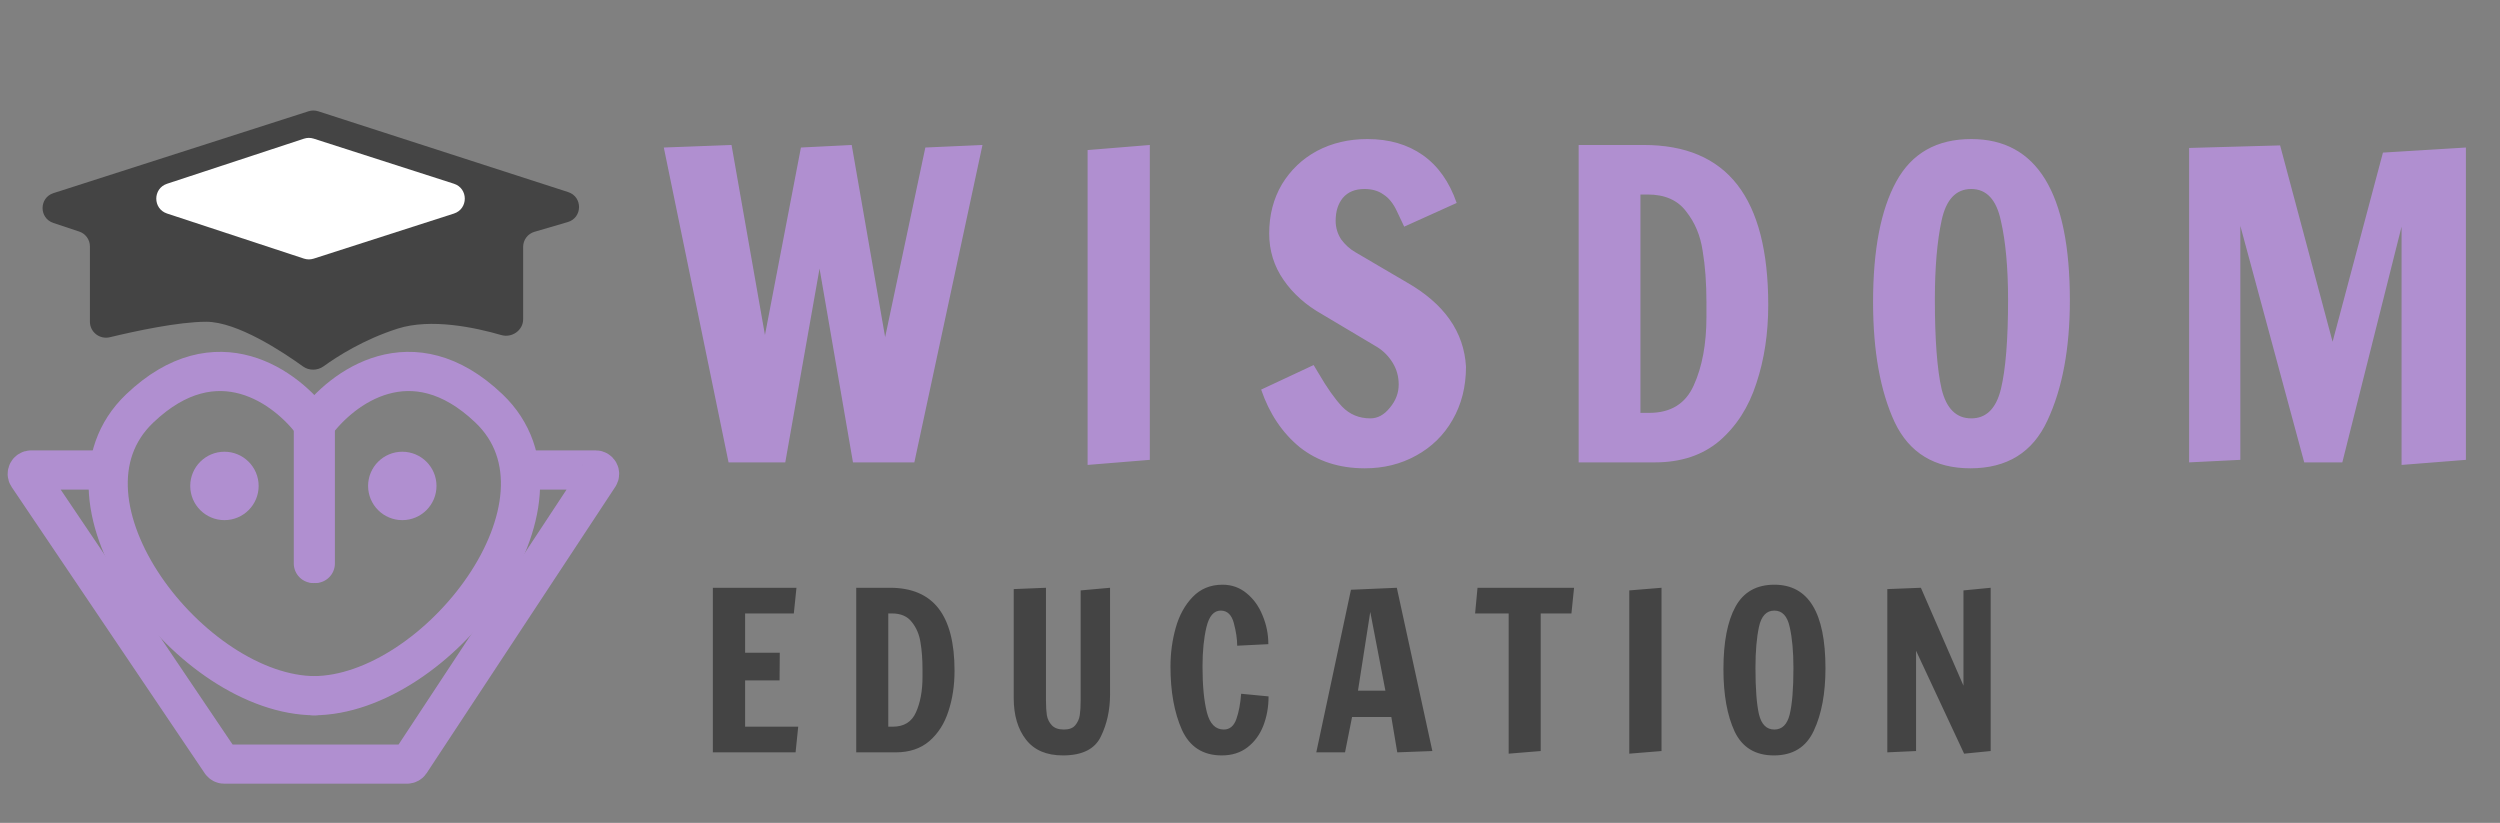 <svg width="319" height="105" viewBox="0 0 319 105" fill="none" xmlns="http://www.w3.org/2000/svg">
<rect x="0" y="0" width="319" height="105" fill="#808080" stroke="none"/>
<g id="Group 4">
<g id="Group 7">
<g id="Group 5">
<path id="Vector 4" d="M66.753 31.5V40.739C66.753 42.149 65.322 43.147 63.967 42.754C60.64 41.787 54.993 40.581 50.751 41.93C46.435 43.303 43.045 45.47 41.295 46.736C40.516 47.3 39.441 47.32 38.661 46.758C36.078 44.895 30.278 41.057 26.312 41.057C22.767 41.057 17.221 42.258 14.009 43.033C12.727 43.342 11.474 42.376 11.474 41.057V31.443C11.474 30.582 10.923 29.818 10.106 29.546L6.801 28.444C4.966 27.833 4.981 25.233 6.822 24.642L39.373 14.197C39.772 14.069 40.2 14.069 40.599 14.198L72.501 24.512C74.375 25.118 74.338 27.782 72.448 28.335L68.191 29.581C67.338 29.83 66.753 30.612 66.753 31.5Z" fill="#444444"/>
<path id="Vector 5" d="M38.786 17.695L21.316 23.447C19.484 24.05 19.484 26.643 21.316 27.246L38.786 32.999C39.188 33.131 39.621 33.132 40.024 33.003L57.919 27.251C59.77 26.656 59.77 24.038 57.919 23.443L40.024 17.69C39.621 17.561 39.188 17.562 38.786 17.695Z" fill="white"/>
</g>
<g id="Group 2">
<path id="Vector 1" d="M13.511 59.969H3.977C3.576 59.969 3.338 60.416 3.562 60.748L28.2 97.28C28.293 97.417 28.448 97.5 28.614 97.5H51.936C52.104 97.5 52.261 97.415 52.354 97.275L76.425 60.744C76.644 60.411 76.405 59.969 76.007 59.969H66.462" stroke="#B08FD0" stroke-width="5"/>
<g id="Group 1">
<path id="Vector 2" d="M39.986 71.897V54.754C39.986 54.55 40.045 54.353 40.165 54.188C43.603 49.444 52.556 42.738 62.389 52.113C74.899 64.042 55.697 88.772 39.986 88.772" stroke="#B08FD0" stroke-width="5" stroke-linecap="round"/>
<path id="Vector 3" d="M40.233 71.897V54.754C40.233 54.55 40.174 54.353 40.054 54.188C36.616 49.444 27.663 42.738 17.831 52.113C5.32 64.042 24.522 88.772 40.233 88.772" stroke="#B08FD0" stroke-width="5" stroke-linecap="round"/>
</g>
<circle id="Ellipse 1" cx="28.639" cy="62.005" r="4.364" fill="#B08FD0"/>
<circle id="Ellipse 2" cx="51.333" cy="62.005" r="4.364" fill="#B08FD0"/>
</g>
</g>
<g id="Group 6">
<path id="EDUCATION" d="M90.96 96V75H101.628L101.292 78.276H95.076V83.288H99.5L99.472 86.816H95.076V92.724H101.852L101.516 96H90.96ZM109.255 75H113.567C116.33 75 118.392 75.877 119.755 77.632C121.118 79.387 121.799 82.037 121.799 85.584C121.799 87.469 121.538 89.196 121.015 90.764C120.511 92.332 119.699 93.601 118.579 94.572C117.459 95.524 116.031 96 114.295 96H109.255V75ZM113.931 92.724C115.35 92.724 116.33 92.117 116.871 90.904C117.431 89.672 117.711 88.16 117.711 86.368V85.416C117.711 84.128 117.627 82.989 117.459 82C117.31 80.992 116.946 80.124 116.367 79.396C115.807 78.649 114.958 78.276 113.819 78.276H113.343V92.724H113.931ZM135.623 96.392C133.532 96.392 131.964 95.72 130.919 94.376C129.874 93.032 129.351 91.268 129.351 89.084V75.168L133.467 75V89.42C133.467 90.148 133.504 90.764 133.579 91.268C133.672 91.772 133.887 92.201 134.223 92.556C134.559 92.911 135.072 93.088 135.763 93.088C136.416 93.088 136.892 92.911 137.191 92.556C137.508 92.183 137.704 91.753 137.779 91.268C137.854 90.764 137.891 90.129 137.891 89.364V75.336L141.643 75V88.608C141.643 90.587 141.251 92.379 140.467 93.984C139.702 95.589 138.087 96.392 135.623 96.392ZM155.905 96.392C153.497 96.392 151.798 95.3 150.809 93.116C149.838 90.932 149.353 88.244 149.353 85.052C149.353 83.335 149.577 81.683 150.025 80.096C150.473 78.509 151.192 77.203 152.181 76.176C153.189 75.131 154.458 74.608 155.989 74.608C157.165 74.608 158.192 74.972 159.069 75.7C159.965 76.428 160.646 77.38 161.113 78.556C161.598 79.713 161.841 80.927 161.841 82.196L157.865 82.392C157.865 81.552 157.725 80.6 157.445 79.536C157.165 78.453 156.605 77.912 155.765 77.912C154.888 77.912 154.281 78.612 153.945 80.012C153.609 81.412 153.441 83.092 153.441 85.052C153.441 87.479 153.628 89.429 154.001 90.904C154.374 92.36 155.093 93.088 156.157 93.088C156.904 93.088 157.436 92.649 157.753 91.772C158.07 90.876 158.276 89.793 158.369 88.524L161.869 88.86C161.869 90.204 161.645 91.455 161.197 92.612C160.749 93.751 160.077 94.665 159.181 95.356C158.285 96.047 157.193 96.392 155.905 96.392ZM167.958 96L172.382 75.252L178.234 75L182.77 95.832L178.29 96L177.534 91.492H172.522L171.626 96H167.958ZM173.278 88.132H176.778L174.846 78.08L173.278 88.132ZM192.507 96.168V78.276H188.223L188.531 75H200.851L200.515 78.276H196.595V95.832L192.507 96.168ZM207.895 96.168V75.336L212.011 75V95.832L207.895 96.168ZM226.35 96.392C223.979 96.392 222.309 95.375 221.338 93.34C220.386 91.287 219.91 88.636 219.91 85.388C219.91 81.935 220.423 79.275 221.45 77.408C222.477 75.541 224.129 74.608 226.406 74.608C230.755 74.608 232.93 78.164 232.93 85.276C232.93 88.468 232.435 91.119 231.446 93.228C230.475 95.337 228.777 96.392 226.35 96.392ZM226.406 93.088C227.395 93.088 228.049 92.444 228.366 91.156C228.683 89.849 228.842 87.88 228.842 85.248C228.842 83.139 228.683 81.393 228.366 80.012C228.067 78.612 227.414 77.912 226.406 77.912C225.398 77.912 224.745 78.603 224.446 79.984C224.147 81.365 223.998 83.111 223.998 85.22C223.998 87.871 224.147 89.849 224.446 91.156C224.763 92.444 225.417 93.088 226.406 93.088ZM250.621 96.168L244.489 83.036V95.832L240.821 96V75.168L245.105 75L250.537 87.488V75.336L254.009 75V95.832L250.621 96.168Z" fill="#444444"/>
<path id="WISDOM" d="M92.964 59L84.702 18.824L93.342 18.5L97.608 42.746L102.198 18.824L108.678 18.5L112.944 43.016L118.074 18.824L125.364 18.5L116.67 59H108.84L104.574 34.268L100.2 59H92.964ZM138.778 59.324V19.148L146.716 18.5V58.676L138.778 59.324ZM174.154 59.756C170.878 59.756 168.106 58.856 165.838 57.056C163.606 55.22 161.968 52.772 160.924 49.712L167.62 46.58L168.268 47.66C169.312 49.46 170.302 50.864 171.238 51.872C172.21 52.88 173.416 53.384 174.856 53.384C175.792 53.384 176.62 52.934 177.34 52.034C178.096 51.134 178.474 50.144 178.474 49.064C178.474 48.056 178.222 47.138 177.718 46.31C177.214 45.482 176.566 44.816 175.774 44.312L168.7 40.1C166.648 38.948 165.01 37.49 163.786 35.726C162.562 33.962 161.95 31.982 161.95 29.786C161.95 27.446 162.49 25.358 163.57 23.522C164.686 21.686 166.18 20.264 168.052 19.256C169.96 18.248 172.102 17.744 174.478 17.744C177.25 17.744 179.608 18.428 181.552 19.796C183.496 21.164 184.936 23.198 185.872 25.898L179.176 28.922C179.032 28.634 178.726 27.986 178.258 26.978C177.79 25.97 177.214 25.25 176.53 24.818C175.882 24.35 175.072 24.116 174.1 24.116C172.912 24.116 171.994 24.494 171.346 25.25C170.734 26.006 170.428 26.978 170.428 28.166C170.428 29.03 170.662 29.822 171.13 30.542C171.634 31.226 172.228 31.766 172.912 32.162L179.446 35.996C184.27 38.732 186.808 42.332 187.06 46.796C187.06 49.352 186.484 51.62 185.332 53.6C184.216 55.544 182.668 57.056 180.688 58.136C178.744 59.216 176.566 59.756 174.154 59.756ZM201.435 18.5H209.751C215.079 18.5 219.057 20.192 221.685 23.576C224.313 26.96 225.627 32.072 225.627 38.912C225.627 42.548 225.123 45.878 224.115 48.902C223.143 51.926 221.577 54.374 219.417 56.246C217.257 58.082 214.503 59 211.155 59H201.435V18.5ZM210.453 52.682C213.189 52.682 215.079 51.512 216.123 49.172C217.203 46.796 217.743 43.88 217.743 40.424V38.588C217.743 36.104 217.581 33.908 217.257 32C216.969 30.056 216.267 28.382 215.151 26.978C214.071 25.538 212.433 24.818 210.237 24.818H209.319V52.682H210.453ZM251.424 59.756C246.852 59.756 243.63 57.794 241.758 53.87C239.922 49.91 239.004 44.798 239.004 38.534C239.004 31.874 239.994 26.744 241.974 23.144C243.954 19.544 247.14 17.744 251.532 17.744C259.92 17.744 264.114 24.602 264.114 38.318C264.114 44.474 263.16 49.586 261.252 53.654C259.38 57.722 256.104 59.756 251.424 59.756ZM251.532 53.384C253.44 53.384 254.7 52.142 255.312 49.658C255.924 47.138 256.23 43.34 256.23 38.264C256.23 34.196 255.924 30.83 255.312 28.166C254.736 25.466 253.476 24.116 251.532 24.116C249.588 24.116 248.328 25.448 247.752 28.112C247.176 30.776 246.888 34.142 246.888 38.21C246.888 43.322 247.176 47.138 247.752 49.658C248.364 52.142 249.624 53.384 251.532 53.384ZM306.44 59.324V28.922L298.88 59H294.02L285.866 28.814V58.676L279.332 59V18.878L290.942 18.554L297.638 43.61L304.064 19.472L314.648 18.824V58.676L306.44 59.324Z" fill="#B08FD0"/>
</g>
</g>
</svg>
